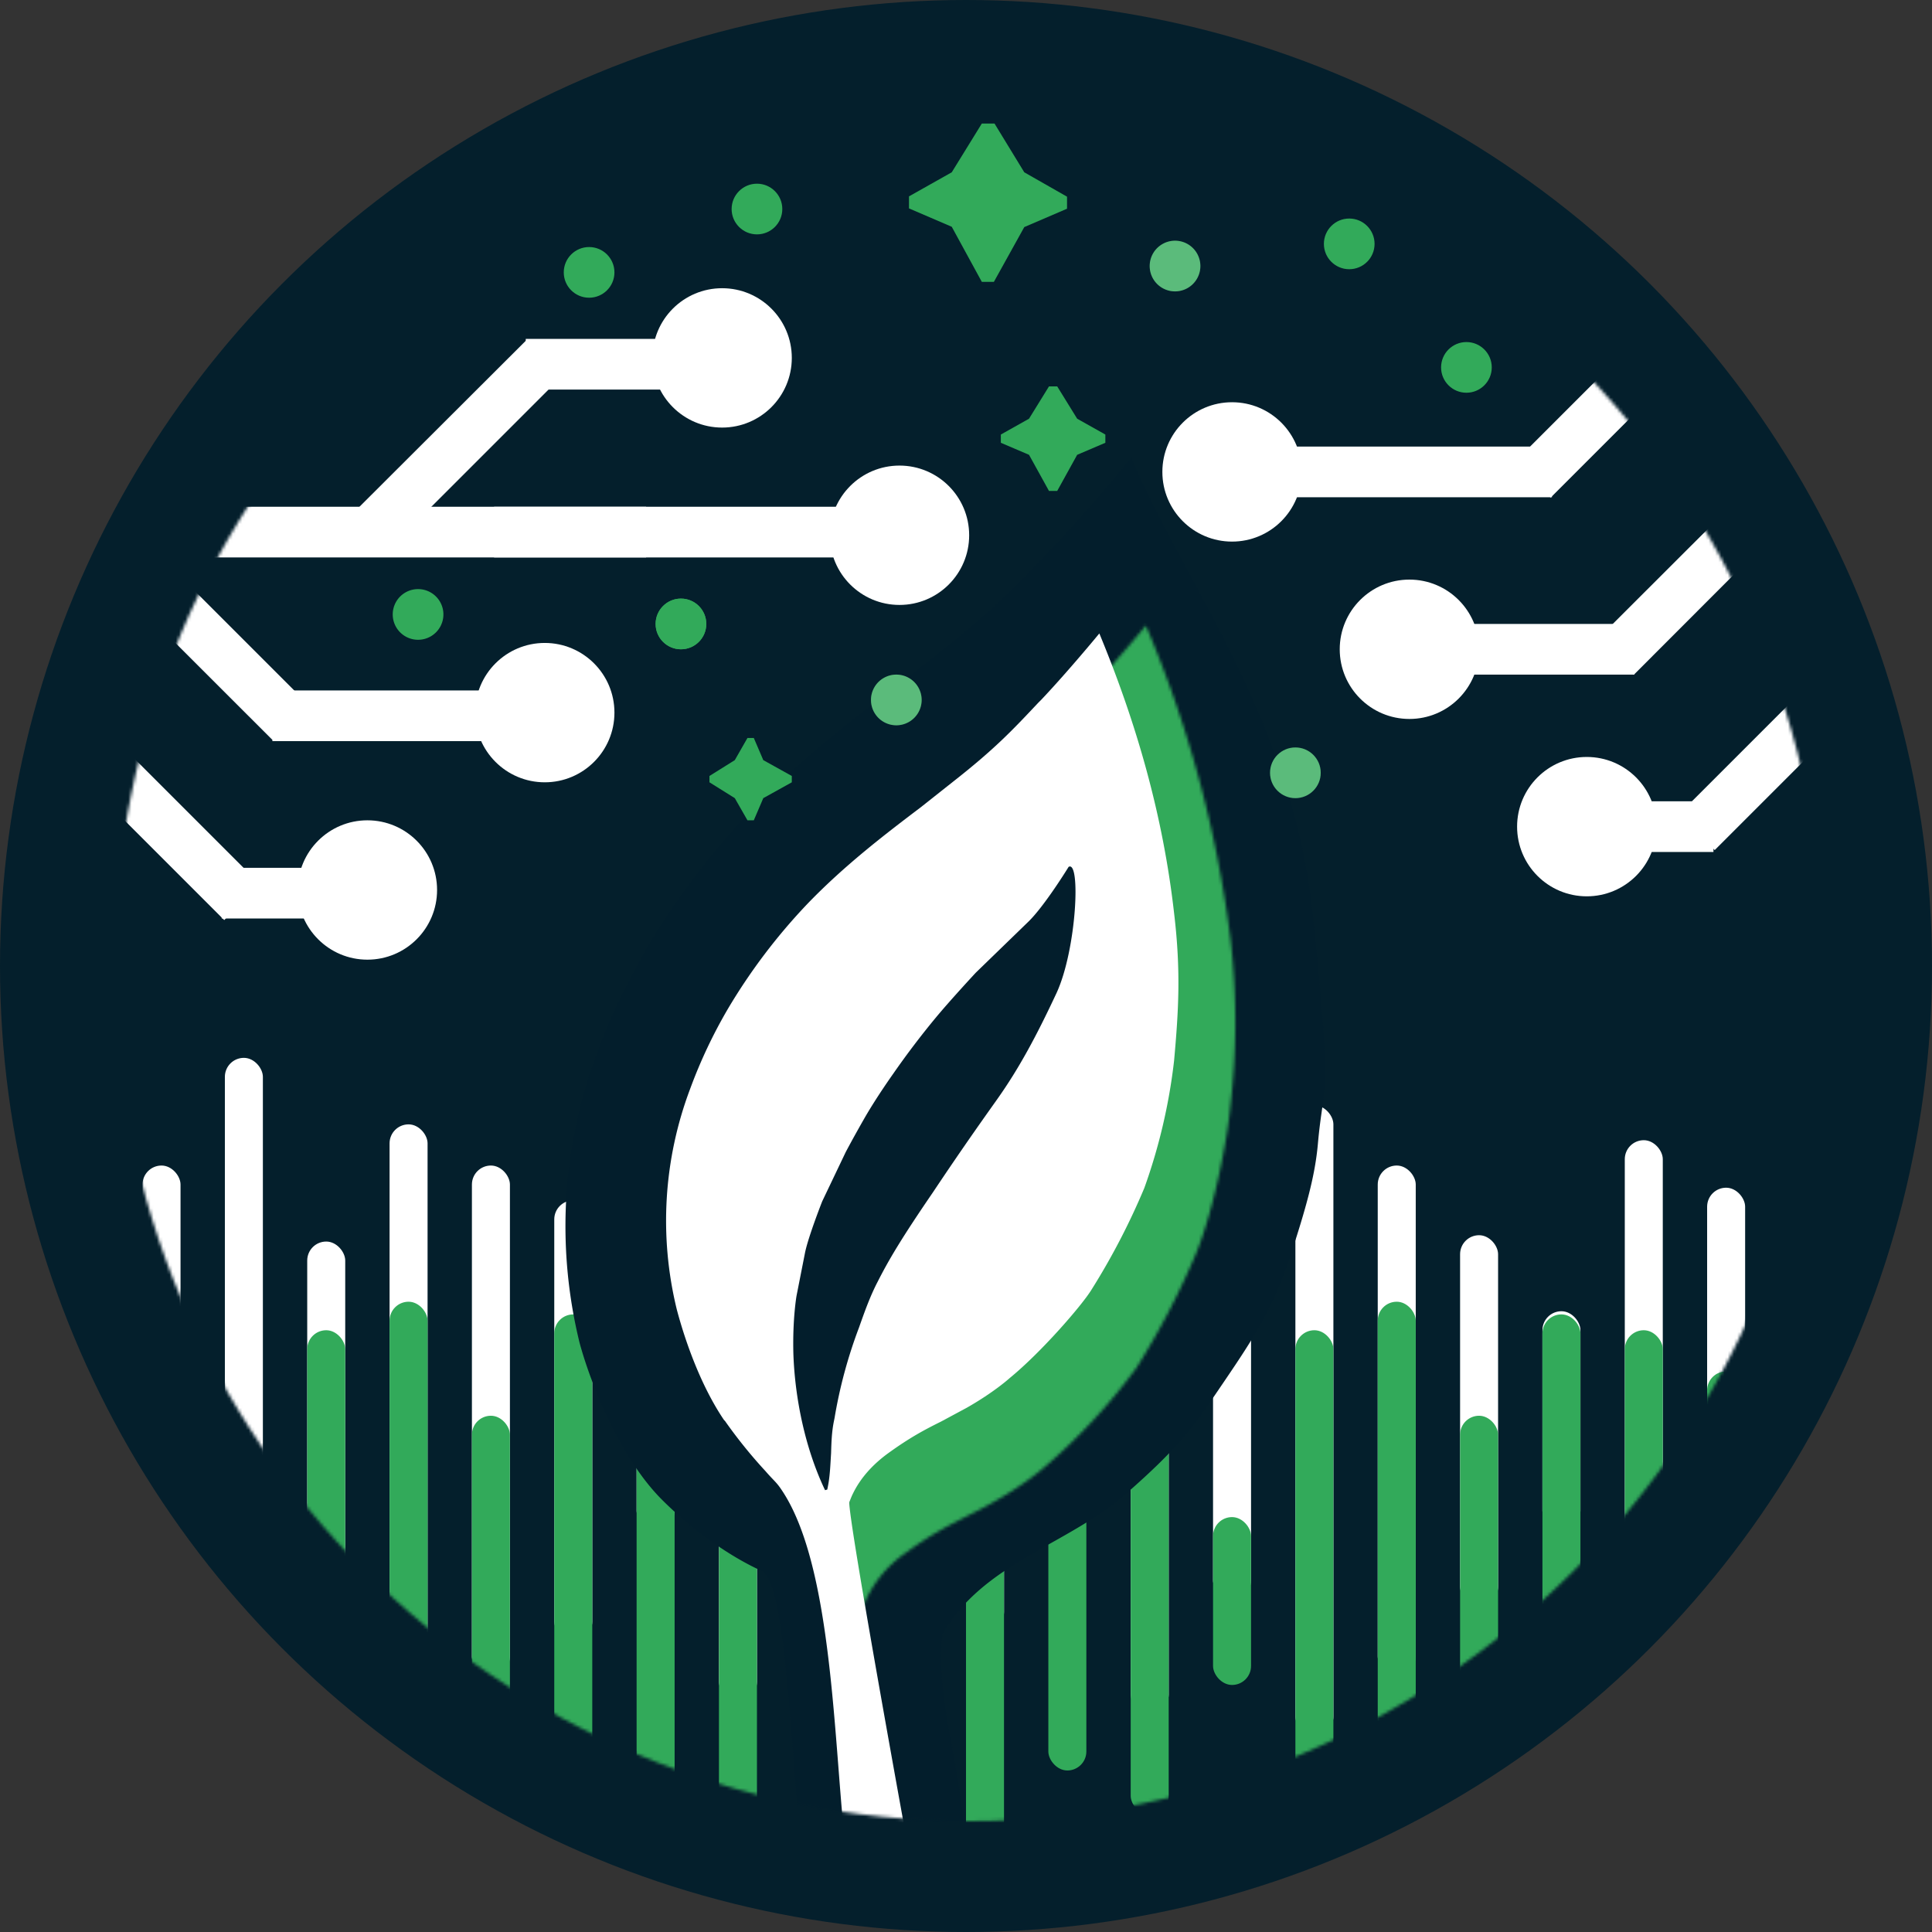 <svg xmlns="http://www.w3.org/2000/svg" fill="none" viewBox="0 0 610 610">
  <rect x="0" y="0" width="610" height="610" fill="#333333" stroke="none"/>
  <circle cx="305" cy="305" r="305" fill="#041F2C"/>
  <mask id="a" width="540" height="540" x="36" y="35" maskUnits="userSpaceOnUse" style="mask-type:alpha">
    <circle cx="306" cy="305" r="270" fill="#fff"/>
  </mask>
  <g mask="url(#a)">
    <circle cx="22" cy="22" r="22" fill="#fff" transform="matrix(-1 0 0 1 250 91)"/>
    <circle cx="22" cy="22" r="22" fill="#fff" transform="matrix(-1 0 0 1 306 147)"/>
    <circle cx="116" cy="281" r="22" fill="#fff" transform="rotate(-90 116 281)"/>
    <path fill="#fff" d="m-96.9 100.2 179 179-11.3 11.3-179-179z"/>
    <path fill="#fff" d="M70 274h52v16H70z"/>
    <circle cx="172" cy="225" r="22" fill="#fff" transform="rotate(-90 172 225)"/>
    <path fill="#fff" d="M-73.9 51.2 97.2 222.3 86 233.6l-171.1-171zM478.3 145.8 653.1-29l11.3 11.3-174.8 174.8z"/>
    <path fill="#fff" d="M86 218h94v16H86zM166 107h67v16h-67z"/>
    <path fill="#fff" d="m124.3 171.9 53.1-53.1-11.3-11.3-53.1 53z"/>
    <path fill="#fff" d="M-1 176h205v-16H-1z"/>
    <path fill="#fff" d="M156 176h112v-16H156zM530.1 257.1l94.4-94.4 11.3 11.3-94.4 94.4z"/>
    <path fill="#fff" d="M496 253h45v16h-45zM504.6 201.6l87-86.9 11.2 11.3-86.9 87z"/>
    <circle cx="501" cy="261" r="22" fill="#fff" transform="rotate(-90 501 261)"/>
    <path fill="#fff" d="M516 213h-71v-16h71z"/>
    <circle cx="445" cy="205" r="22" fill="#fff" transform="rotate(-90 445 205)"/>
    <path fill="#fff" d="M490 157h-85v-16h85z"/>
    <circle cx="389" cy="149" r="22" fill="#fff" transform="rotate(-90 389 149)"/>
    <rect width="12" height="161" x="45" y="368" fill="#fff" rx="6"/>
    <rect width="12" height="229" x="71" y="334" fill="#fff" rx="6"/>
    <rect width="12" height="113" x="97" y="392" fill="#fff" rx="6"/>
    <rect width="12" height="187" x="123" y="355" fill="#fff" rx="6"/>
    <rect width="12" height="161" x="149" y="368" fill="#fff" rx="6"/>
    <rect width="12" height="139" x="175" y="379" fill="#fff" rx="6"/>
    <rect width="12" height="69" x="201" y="414" fill="#fff" rx="6"/>
    <rect width="12" height="177" x="227" y="360" fill="#fff" rx="6"/>
    <rect width="12" height="147" x="253" y="375" fill="#fff" rx="6"/>
    <rect width="12" height="111" x="279" y="393" fill="#fff" rx="6"/>
    <rect width="12" height="133" x="305" y="382" fill="#fff" rx="6"/>
    <rect width="12" height="49" x="331" y="424" fill="#fff" rx="6"/>
    <rect width="12" height="185" x="357" y="356" fill="#fff" rx="6"/>
    <rect width="12" height="113" x="383" y="392" fill="#fff" rx="6"/>
    <rect width="12" height="199" x="409" y="349" fill="#fff" rx="6"/>
    <rect width="12" height="161" x="435" y="368" fill="#fff" rx="6"/>
    <rect width="12" height="117" x="461" y="390" fill="#fff" rx="6"/>
    <rect width="12" height="69" x="487" y="414" fill="#fff" rx="6"/>
    <rect width="12" height="177" x="513" y="360" fill="#fff" rx="6"/>
    <rect width="12" height="147" x="539" y="375" fill="#fff" rx="6"/>
    <rect width="12" height="111" x="565" y="393" fill="#fff" rx="6"/>
    <rect width="12" height="171" x="97" y="420" fill="#32AA5A" rx="6"/>
    <rect width="12" height="189" x="123" y="411" fill="#32AA5A" rx="6"/>
    <rect width="12" height="117" x="149" y="447" fill="#32AA5A" rx="6"/>
    <rect width="12" height="181" x="175" y="415" fill="#32AA5A" rx="6"/>
    <rect width="12" height="171" x="201" y="420" fill="#32AA5A" rx="6"/>
    <rect width="12" height="145" x="227" y="433" fill="#32AA5A" rx="6"/>
    <rect width="12" height="73" x="253" y="469" fill="#32AA5A" rx="6"/>
    <rect width="12" height="181" x="279" y="415" fill="#32AA5A" rx="6"/>
    <rect width="12" height="151" x="305" y="430" fill="#32AA5A" rx="6"/>
    <rect width="12" height="107" x="331" y="452" fill="#32AA5A" rx="6"/>
    <rect width="12" height="135" x="357" y="438" fill="#32AA5A" rx="6"/>
    <rect width="12" height="53" x="383" y="479" fill="#32AA5A" rx="6"/>
    <rect width="12" height="171" x="409" y="420" fill="#32AA5A" rx="6"/>
    <rect width="12" height="189" x="435" y="411" fill="#32AA5A" rx="6"/>
    <rect width="12" height="117" x="461" y="447" fill="#32AA5A" rx="6"/>
    <rect width="12" height="181" x="487" y="415" fill="#32AA5A" rx="6"/>
    <rect width="12" height="171" x="513" y="420" fill="#32AA5A" rx="6"/>
    <rect width="12" height="145" x="539" y="433" fill="#32AA5A" rx="6"/>
    <rect width="12" height="73" x="565" y="469" fill="#32AA5A" rx="6"/>
    <path fill="#031E2C" fill-rule="evenodd" d="M208.7 473.2c6.9 7 19 17 31.8 22.8 11 5.1 9.3 111.2 18 105.2 1-.5 40.7 14 44.8-7.7 4.8-25.4-8.8-53.5-5.7-77.6 12.9-22.4 39-27.9 57.5-43.9 18.3-16 22-22 31.4-35.8 9.3-13.7 15.3-22.9 20.7-39 5.3-16.2 8-26 8.9-36 1.8-20.6 4.7-12-1.7-73.3-6.5-61.3-41.8-106.1-57.2-143.4 0 0-12.6 15.4-23.8 27.3l-1.3 1.3c-10.5 11.2-18 19-35.3 32.8a981 981 0 0 1-13.3 10.3c-15 11.5-31.3 24-46.4 39.8a241.2 241.2 0 0 0-33 43.5c-7.6 13.9-11.3 21.2-15.6 33.1A154.3 154.3 0 0 0 183 424c3.6 13.3 12.9 36.3 25.8 49.3Z" clip-rule="evenodd"/>
    <mask id="b" width="184" height="447" x="207" y="197" maskUnits="userSpaceOnUse" style="mask-type:alpha">
      <path fill="#fff" fill-rule="evenodd" d="M227.9 478.4c4.5 6.7 9.6 12.7 14.5 18.1 3 3.3 3.9 3.8 5.7 6.5 20.5 30 18.5 104.6 24.7 140.9l22.3-3.9s-23.9-129.5-22.7-132.5a37 37 0 0 1 13.7-17.3c8.2-6 13.6-8.6 19.2-11.5 2.8-1.4 5.7-2.9 9-4.8 10-5.7 15.4-10.6 15.4-10.6a186.4 186.4 0 0 0 29.1-31.4 249.3 249.3 0 0 0 19-36.5c5.8-14.5 9.8-36.6 10.6-45.4a229 229 0 0 0 .2-52.8 370 370 0 0 0-26.8-99.7s-11 13.3-20.7 23.6l-1 1.1a245.3 245.3 0 0 1-30.7 28.4l-11.5 8.9c-13 9.9-27.1 20.7-40.2 34.3a208.6 208.6 0 0 0-28.6 37.6 178 178 0 0 0-13.4 28.7 133 133 0 0 0-5 78.8 137 137 0 0 0 17.2 39.5Zm36.6 24.7.2-1.2.3-1.2c.6-3.6.7-7 .9-10.6a76 76 0 0 1 1-11.5l.3-1.2a170 170 0 0 1 6.5-26.3l2.1-5.8c1.9-5.2 4-11 6.7-16.4a286 286 0 0 1 19.8-32c11.5-17 19.8-28.7 23-33.2 7.7-10.9 14-22.5 21.2-38 7.1-15.4 8.8-47.3 4.3-45 0 0-8.5 14.1-14.5 19.7-5.9 5.6-18.7 18.2-18.7 18.2s-9 9.7-14.4 16.2c-5.4 6.4-10.2 13-15 19.8 0 0-5.6 7.8-10 15.4-4.4 7.7-7 12.7-7 12.7l-8.5 17.5s-4.8 12.3-6 18.2l-3.2 15.5s-1.4 8.2-1 20.8c.6 16.2 4.2 33.8 11.2 48.5l.8-.1Z" clip-rule="evenodd"/>
    </mask>
    <g mask="url(#b)">
      <path fill="#32AA5A" d="m363.3 179.5 6.2 3.5.5 11.6 7.7 18.4 13.4 25.1 9 22.8 7.5 26.1 5.6 32.6 1.3 31.2-2.4 27.8-4.2 23-7 24.5-8.4 21.8-9.1 17.8-7 12.3-12.1 18.3-5.7 8.1-9.4 10.7L340 526l-16.5 16-16 12.9-17.3 12-10 7.3-14-103.6 1-2.7 2.5-3 8.9-7.6L308 441l15.3-11.7 11.1-12 6.6-9.3 4-5.8 5.6-9 5.2-11 5.5-15.2 4.9-19.1L369 328l.4-21.3-1-18.1-8-46.4-8.5-25.9-4.8-16.4 16.2-20.5Z"/>
    </g>
    <path fill="#fff" fill-rule="evenodd" d="M228.8 448.5a153 153 0 0 0 12.9 16c2.6 3 3.4 3.4 5 5.8 18.1 26.6 16.3 92.5 21.8 124.6l19.7-3.4s-21-114.6-20-117.3c1-2.7 3.6-9 12-15.2 7.3-5.3 12-7.7 17-10.2l8-4.3c8.8-5 13.6-9.4 13.6-9.4 9.8-8 22.5-22.6 25.7-27.7a220.5 220.5 0 0 0 16.8-32.3 179 179 0 0 0 9.4-40.2c1.4-15.6 2.2-28.2 0-46.6-3.5-30.8-11.8-59.8-23.6-88.3 0 0-9.7 11.8-18.3 20.9l-1 1c-8 8.5-13.6 14.5-27 25l-10.1 8c-11.5 8.7-24 18.3-35.6 30.3a184.4 184.4 0 0 0-25.2 33.2 157.5 157.5 0 0 0-12 25.4 117.9 117.9 0 0 0-4.2 69.7c2.7 10.2 7.7 24.3 15 35Zm32.4 21.8.2-1 .2-1.1c.5-3.1.6-6.2.8-9.3.1-3.4.2-6.8.9-10.2l.2-1a150.6 150.6 0 0 1 7.7-28.5c1.6-4.5 3.4-9.7 5.9-14.5 3.4-6.7 7.3-13.4 17.5-28.3 10-15 17.4-25.3 20.3-29.4 6.8-9.6 12.3-19.8 18.7-33.5 6.3-13.7 7.7-42 3.8-39.8 0 0-7.6 12.4-12.8 17.4l-16.5 16s-8 8.6-12.8 14.4a265 265 0 0 0-13.2 17.4s-5 7-8.9 13.7c-3.9 6.8-6.2 11.2-6.2 11.2l-7.4 15.5s-4.3 10.9-5.4 16.1l-2.7 13.7s-1.3 7.3-1 18.4c.5 14.3 3.8 30 10 43l.7-.2Z" clip-rule="evenodd"/>
    <circle cx="186" cy="86" r="8" fill="#32AA5A"/>
    <circle cx="215" cy="197" r="8" fill="#32AA5A"/>
    <circle cx="215" cy="197" r="8" fill="#32AA5A"/>
    <circle cx="426" cy="77" r="8" fill="#32AA5A"/>
    <circle cx="463" cy="116" r="8" fill="#32AA5A"/>
    <path fill="#32AA5A" d="M140 194a8 8 0 1 1-16 0 8 8 0 0 1 16 0ZM333.8 122h-2.6l-6.3 10.2-8.9 5v2.6l8.9 3.8 6.3 11.4h2.6l6.3-11.4 8.9-3.8v-2.6l-8.9-5-6.3-10.2ZM314 39h-4l-9.5 15.4L287 62v3.8l13.5 5.8L310 89h3.8l9.6-17.3 13.5-5.8v-3.8l-13.5-7.7L314 39ZM379 84a8 8 0 1 1-16 0 8 8 0 0 1 16 0Z"/>
    <path fill="#fff" fill-opacity=".2" d="M379 84a8 8 0 1 1-16 0 8 8 0 0 1 16 0Z"/>
    <path fill="#32AA5A" d="M291 221a8 8 0 1 1-16 0 8 8 0 0 1 16 0Z"/>
    <path fill="#fff" fill-opacity=".2" d="M291 221a8 8 0 1 1-16 0 8 8 0 0 1 16 0Z"/>
    <circle cx="239" cy="66" r="8" fill="#32AA5A"/>
    <circle cx="409" cy="244" r="8" fill="#32AA5A" transform="rotate(90 409 244)"/>
    <circle cx="409" cy="244" r="8" fill="#fff" fill-opacity=".2" transform="rotate(90 409 244)"/>
    <path fill="#32AA5A" d="M224 247v-2l8-5 4-7h2l3 7 9 5v2l-9 5-3 7h-2l-4-7-8-5Z"/>
  </g>
</svg>

